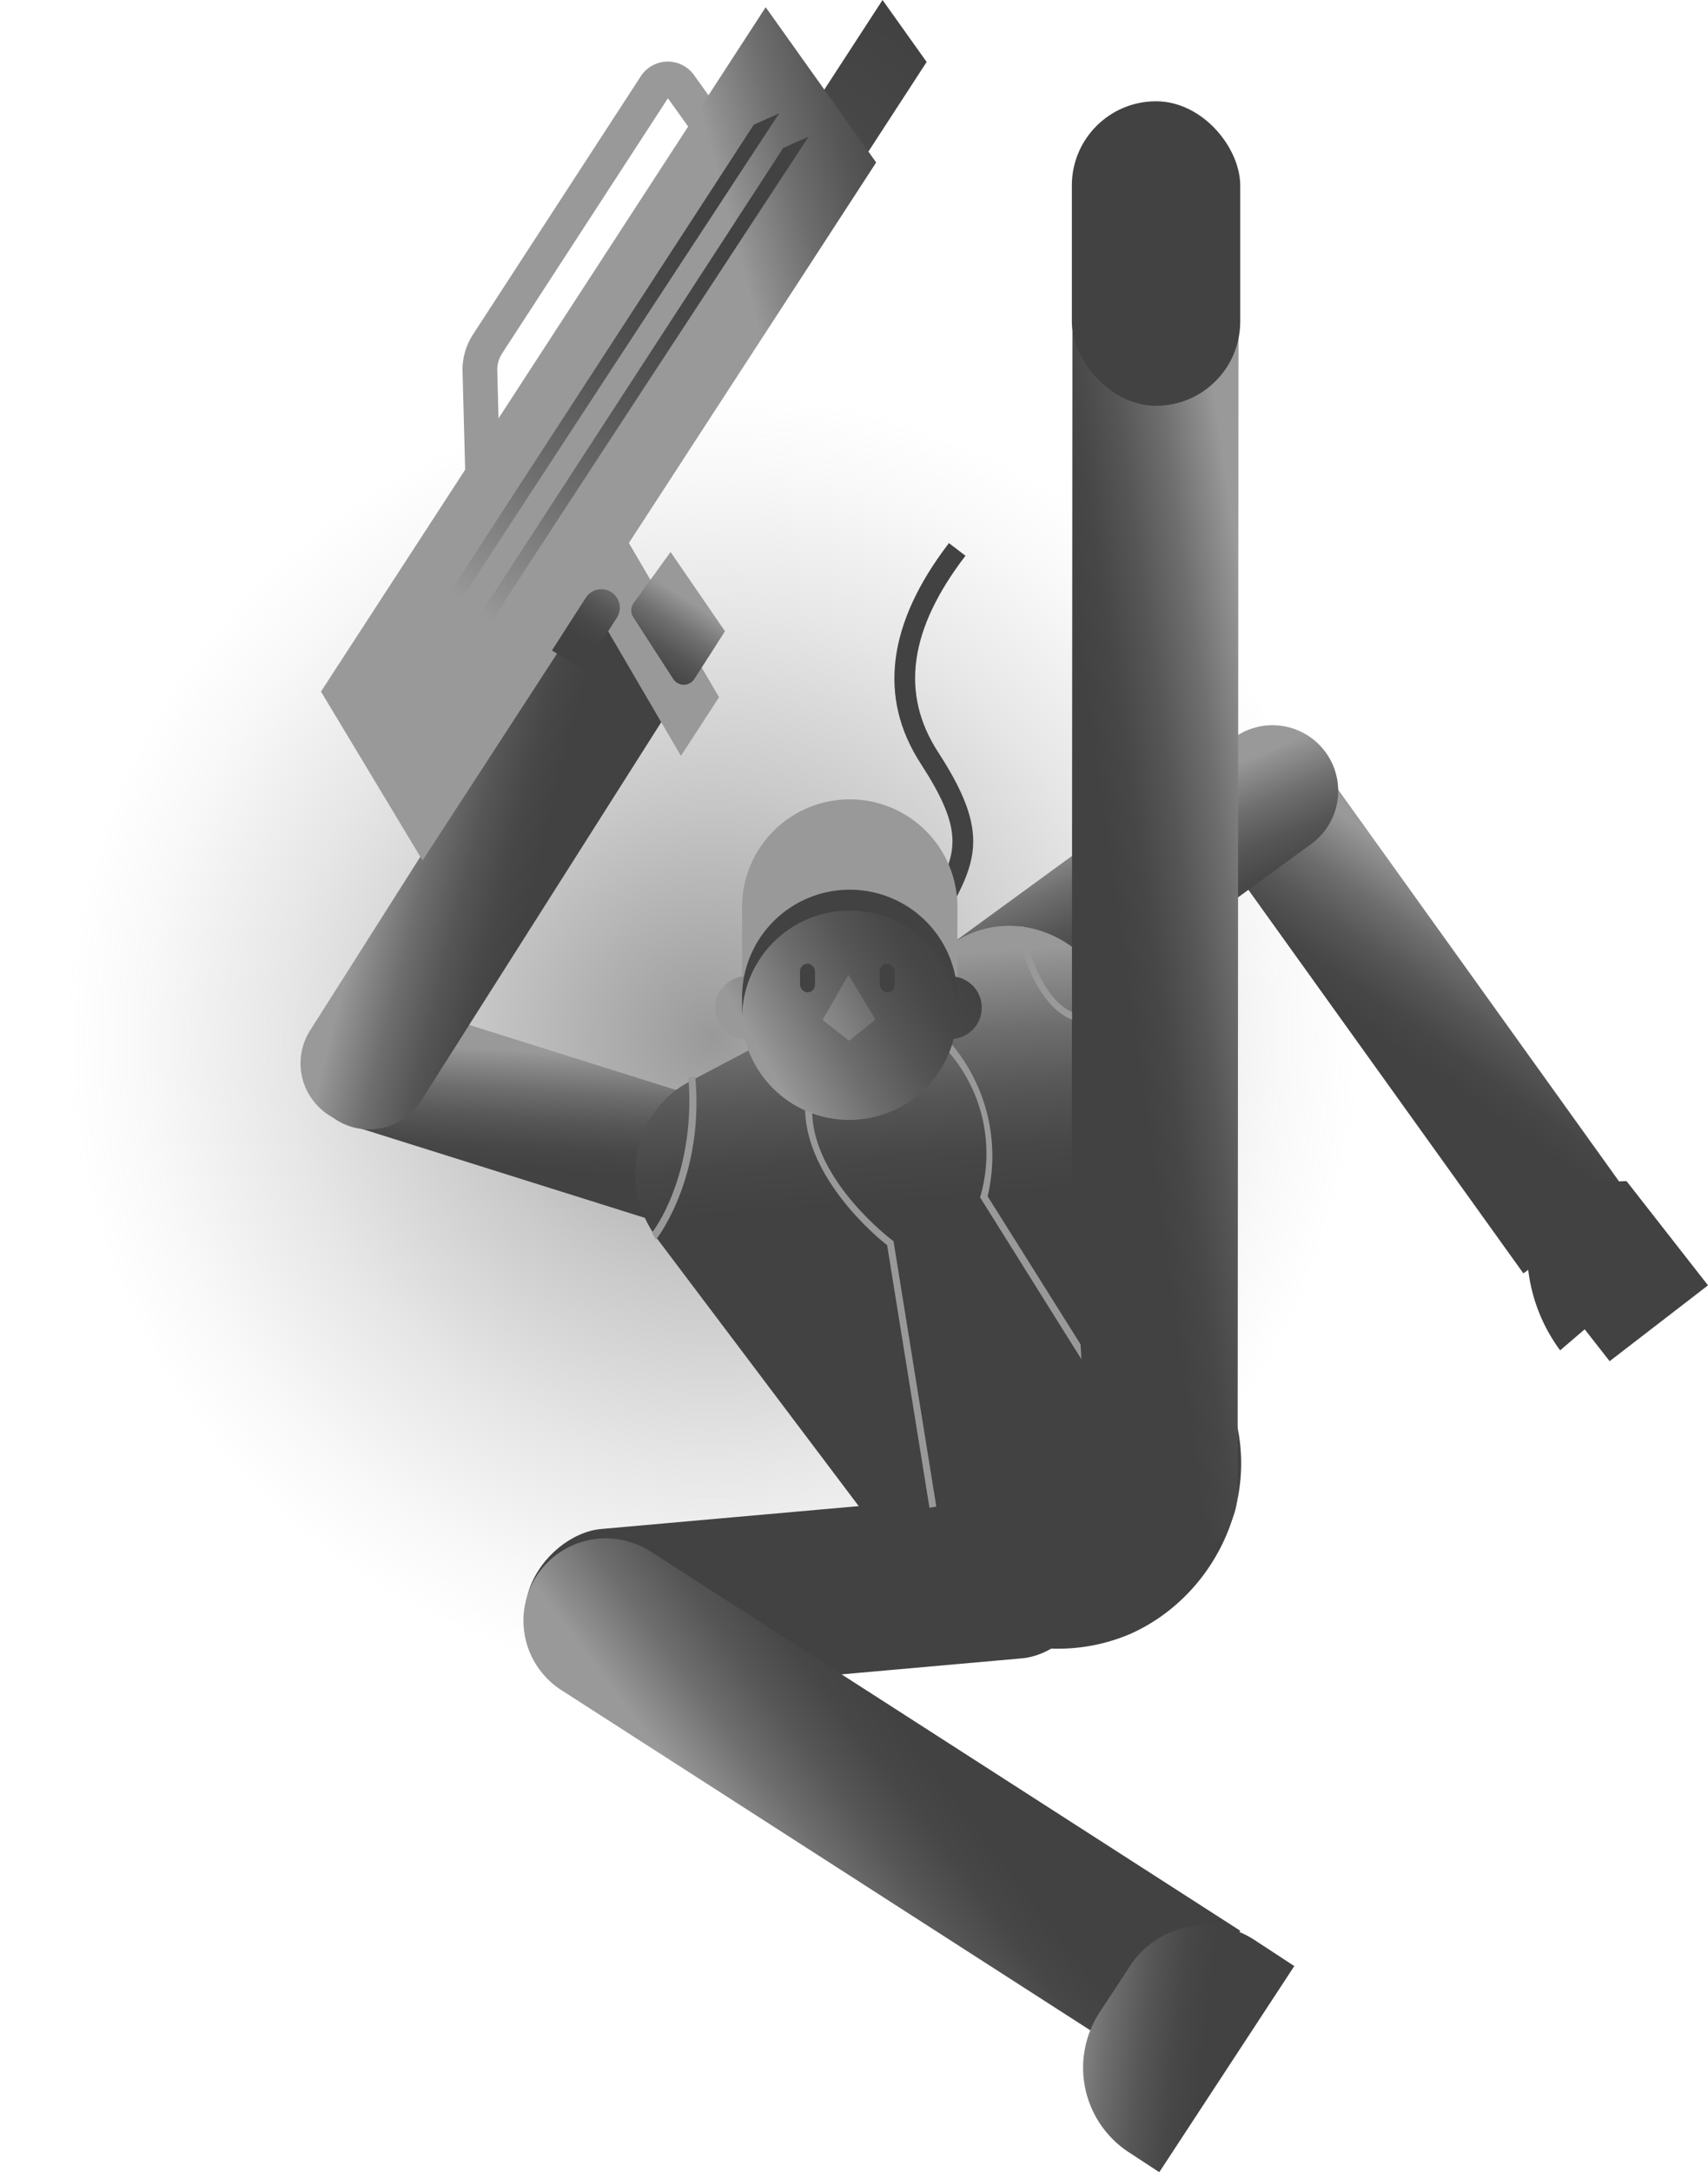 <svg id="Layer_1" data-name="Layer 1" xmlns="http://www.w3.org/2000/svg" xmlns:xlink="http://www.w3.org/1999/xlink" width="198.769" height="252.776" viewBox="0 0 198.769 252.776"><defs><radialGradient id="radial-gradient" cx="82.945" cy="120.722" r="75.213" gradientUnits="userSpaceOnUse"><stop offset="0" stop-color="#999"/><stop offset="0.069" stop-color="#999" stop-opacity="0.909"/><stop offset="0.39" stop-color="#999" stop-opacity="0.521"/><stop offset="0.663" stop-color="#999" stop-opacity="0.238"/><stop offset="0.875" stop-color="#999" stop-opacity="0.065"/><stop offset="1" stop-color="#999" stop-opacity="0"/></radialGradient><linearGradient id="linear-gradient" x1="3716.669" y1="-5818.986" x2="3717.288" y2="-5837.688" gradientTransform="translate(6449.36 -2768.465) rotate(-147.162)" gradientUnits="userSpaceOnUse"><stop offset="0" stop-color="#999"/><stop offset="0.062" stop-color="#909090"/><stop offset="0.326" stop-color="#6e6e6e"/><stop offset="0.577" stop-color="#565656"/><stop offset="0.809" stop-color="#474747"/><stop offset="1" stop-color="#424242"/></linearGradient><linearGradient id="linear-gradient-2" x1="-2340.849" y1="-6812.327" x2="-2357.349" y2="-6810.709" gradientTransform="matrix(-0.93, -0.446, 0.369, -1.125, 453.167, -8602.211)" xlink:href="#linear-gradient"/><linearGradient id="linear-gradient-3" x1="63.321" y1="122.386" x2="62.519" y2="136.28" gradientTransform="translate(-42.121 228.831) rotate(-107.463)" xlink:href="#linear-gradient"/><linearGradient id="linear-gradient-4" x1="105.997" y1="111.362" x2="108.154" y2="139.664" gradientTransform="matrix(1, 0, 0, 1, 0, 0)" xlink:href="#linear-gradient"/><linearGradient id="linear-gradient-5" x1="149.408" y1="-8.073" x2="120.132" y2="-3.395" gradientTransform="matrix(1, -0, -0, 1.13, -0.097, 111.394)" gradientUnits="userSpaceOnUse"><stop offset="0" stop-color="#999"/><stop offset="0.041" stop-color="#909090"/><stop offset="0.216" stop-color="#6e6e6e"/><stop offset="0.383" stop-color="#565656"/><stop offset="0.537" stop-color="#474747"/><stop offset="0.664" stop-color="#424242"/></linearGradient><linearGradient id="linear-gradient-6" x1="-7498.293" y1="1441.36" x2="-7497.523" y2="1418.099" gradientTransform="matrix(-0.579, -0.823, -0.834, 0.63, -3052.916, -6862.58)" xlink:href="#linear-gradient"/><linearGradient id="linear-gradient-7" x1="85.883" y1="117.821" x2="108.005" y2="105.351" gradientTransform="matrix(1, 0, 0, 1, 0, 0)" xlink:href="#linear-gradient"/><linearGradient id="linear-gradient-8" x1="91.605" y1="127.971" x2="113.726" y2="115.501" gradientTransform="matrix(1, 0, 0, 1, 0, 0)" xlink:href="#linear-gradient"/><linearGradient id="linear-gradient-9" x1="88.986" y1="123.326" x2="111.108" y2="110.855" gradientTransform="matrix(1, 0, 0, 1, 0, 0)" xlink:href="#linear-gradient"/><linearGradient id="linear-gradient-10" x1="93.601" y1="120.19" x2="115.723" y2="107.72" gradientTransform="matrix(1, 0, 0, 1, 0, 0)" xlink:href="#linear-gradient"/><linearGradient id="linear-gradient-11" x1="43.931" y1="98.478" x2="62.209" y2="103.048" gradientTransform="matrix(1, 0, 0, 1, 0, 0)" xlink:href="#linear-gradient"/><linearGradient id="linear-gradient-12" x1="123.187" y1="236.832" x2="140.14" y2="238.657" gradientTransform="translate(259.268 -6.964) rotate(56.774)" xlink:href="#linear-gradient"/><linearGradient id="linear-gradient-13" x1="-1934.413" y1="1622.525" x2="-1842.403" y2="1629.543" gradientTransform="translate(-237.628 -2452.384) rotate(-56.983)" xlink:href="#linear-gradient-5"/><linearGradient id="linear-gradient-14" x1="-1915.435" y1="1635.51" x2="-1886.799" y2="1661.302" gradientTransform="translate(-237.628 -2452.384) rotate(-56.983)" xlink:href="#linear-gradient-5"/><linearGradient id="linear-gradient-15" x1="-1908.471" y1="1640.723" x2="-1815.975" y2="1647.778" gradientTransform="translate(-237.628 -2452.384) rotate(-56.983)" xlink:href="#linear-gradient-5"/><linearGradient id="linear-gradient-16" x1="-1956.137" y1="1618.205" x2="-1876.895" y2="1617.437" gradientTransform="translate(-237.628 -2452.384) rotate(-56.983)" xlink:href="#linear-gradient-5"/><linearGradient id="linear-gradient-17" x1="-1956.544" y1="1622.554" x2="-1877.302" y2="1621.785" gradientTransform="translate(-237.628 -2452.384) rotate(-56.983)" xlink:href="#linear-gradient-5"/><linearGradient id="linear-gradient-18" x1="-1973.661" y1="1657.596" x2="-1989.629" y2="1657.596" gradientTransform="translate(-250.666 -2487.771) rotate(-57.304)" xlink:href="#linear-gradient-5"/></defs><title>gd</title><circle cx="82.945" cy="120.722" r="82.945" fill="url(#radial-gradient)"/><path d="M189.637,139.179l-12.353,9.002L140.672,97.119a7.145,7.145,0,0,1,1.562-9.953l.838-.611a7.145,7.145,0,0,1,9.953,1.562Z" fill-rule="evenodd" fill="url(#linear-gradient)"/><path d="M126.818,73.584h0a7.643,7.643,0,0,1,7.643,7.643v52.667A7.643,7.643,0,0,1,126.818,141.537h0a7.643,7.643,0,0,1-7.643-7.643V81.227a7.643,7.643,0,0,1,7.643-7.643Z" transform="translate(138.947 -58.286) rotate(53.88)" fill="url(#linear-gradient-2)"/><rect x="55.247" y="101.789" width="15.285" height="56.158" rx="7.643" ry="7.643" transform="matrix(-0.3, 0.954, -0.954, -0.3, 205.644, 108.85)" fill="url(#linear-gradient-3)"/><path d="M131.536,190.141h0c9.41-4.192,15.024-15.078,12.151-25.378L129.518,117.12c-2.151-7.712-10.707-11.633-17.524-8.031L80.188,125.895c-6.545,3.458-8.279,12.191-3.642,18.342l29.264,38.823A21.435,21.435,0,0,0,131.536,190.141Z" fill-rule="evenodd" fill="url(#linear-gradient-4)"/><path d="M108.97,108.966l-2.157-1.109,2.426-4.717c2.206-4.289,2.674-6.937-2.095-14.284-4.982-7.675-3.875-16.307,3.289-25.657l1.925,1.475c-6.564,8.567-7.604,16.045-3.18,22.861,5.162,7.953,4.856,11.584,2.217,16.714Z" fill="#424242"/><path d="M189.286,137.442l-9.397.399-2.032,5.13-.06.635a19.645,19.645,0,0,0,3.766,13.535h0l2.856-2.449,2.903,3.709,11.448-8.824Z" fill="#424242" fill-rule="evenodd"/><path d="M134.36,182.582h0c5.315.005,9.667-4.038,9.671-8.983L144.137,28.904,124.811,28.887,124.705,173.582C124.7,178.527,129.045,182.577,134.36,182.582Z" fill-rule="evenodd" fill="url(#linear-gradient-5)"/><rect x="84.775" y="152.05" width="19.326" height="66.815" rx="9.663" ry="9.663" transform="translate(270.81 74.976) rotate(84.923)" fill="#424242"/><path d="M133.942,240.805l10.396-16.123L75.696,180.538a9.62,9.62,0,0,0-13.259,2.864v0a9.62,9.62,0,0,0,2.864,13.259Z" fill-rule="evenodd" fill="url(#linear-gradient-6)"/><path d="M111.419,117.778c-4.667-6.177-20.746-5.589-25.06,0l0-12.226a12.53,12.53,0,0,1,12.53-12.53h0a12.53,12.53,0,0,1,12.53,12.53Z" fill="#999" fill-rule="evenodd"/><circle cx="86.874" cy="117.263" r="3.652" fill="url(#linear-gradient-7)"/><circle cx="110.601" cy="117.263" r="3.652" fill="url(#linear-gradient-8)"/><circle cx="98.828" cy="117.778" r="12.547" fill="url(#linear-gradient-9)"/><rect x="102.384" y="112.148" width="1.744" height="3.327" rx="0.872" ry="0.872" transform="translate(206.512 227.623) rotate(-180)" fill="#424242"/><rect x="93.108" y="112.148" width="1.744" height="3.327" rx="0.872" ry="0.872" transform="translate(187.959 227.623) rotate(180)" fill="#424242"/><polygon points="98.737 113.436 95.728 118.695 98.819 121.108 101.882 118.641 98.737 113.436" fill-rule="evenodd" fill="url(#linear-gradient-10)"/><path d="M80.054,79.153l-12.852-8.274L36.102,119.894a7.145,7.145,0,0,0,2.134,9.846l.872.561A7.145,7.145,0,0,0,48.954,128.168Z" fill-rule="evenodd" fill="url(#linear-gradient-11)"/><rect x="124.737" y="11.785" width="19.595" height="35.436" rx="9.798" ry="9.798" fill="#424242"/><path d="M133.489,228.4h6.468a10.459,10.459,0,0,1,10.459,10.459v5.539a0,0,0,0,1,0,0H121.739a0,0,0,0,1,0,0v-4.248A11.75,11.75,0,0,1,133.489,228.4Z" transform="translate(-136.237 220.699) rotate(-56.774)" fill="url(#linear-gradient-12)"/><polygon points="107.839 7.21 86.79 39.601 82.071 31.756 102.707 0 107.839 7.21" fill-rule="evenodd" fill="url(#linear-gradient-13)"/><path d="M54.14,54.915l-.312-11.67A7.535,7.535,0,0,1,55.048,38.919L74.571,8.877a3.752,3.752,0,0,1,6.197-.141l3.727,5.204-3.287,2.354-3.479-4.857L58.438,41.122A3.51,3.51,0,0,0,57.87,43.137l.312,11.67Z" fill="#999"/><polygon points="101.964 18.906 49.176 100.137 37.354 80.481 89.106 0.842 101.964 18.906" fill-rule="evenodd" fill="url(#linear-gradient-14)"/><polygon points="83.678 81.134 79.243 87.96 65.521 64.493 69.956 57.667 83.678 81.134" fill-rule="evenodd" fill="url(#linear-gradient-15)"/><path d="M53.126,70.665,52.385,68.889l35.339-54.381,2.952-1.318S53.132,70.426,53.126,70.665Z" fill-rule="evenodd" fill="url(#linear-gradient-16)"/><path d="M56.551,73.376,55.81,71.6l35.339-54.381,2.952-1.318S56.557,73.137,56.551,73.376Z" fill-rule="evenodd" fill="url(#linear-gradient-17)"/><path d="M78.038,64.235l6.333,9.224-3.566,5.555a1.459,1.459,0,0,1-2.452.004l-4.653-7.193a1.456,1.456,0,0,1,.039-1.642C75.033,68.385,78.038,64.235,78.038,64.235Zm-9.863,5.319-3.939,6.137,3.615,2.32,3.939-6.137a2.148,2.148,0,0,0-.016-2.345h0A2.148,2.148,0,0,0,68.174,69.554Z" fill-rule="evenodd" fill="url(#linear-gradient-18)"/><path d="M86.359,118.489a12.53,12.53,0,0,1,12.53-12.53h0a12.53,12.53,0,0,1,12.53,12.53v-2.425a12.53,12.53,0,0,0-12.53-12.53h0a12.53,12.53,0,0,0-12.53,12.53Z" fill="#424242" fill-rule="evenodd"/><path d="M108.166,175.458l-4.926-30.564c-1.204-.893-9.352-7.761-9.546-15.694l.821.265c.195,7.987,9.242,14.806,9.332,14.871l.137.098,4.98,30.895Z" fill="#999"/><path d="M76.346,144.261l-.48-.809c1.869-2.459,4.984-9.028,4.248-18.043l.802-.1C81.937,136.602,76.882,143.556,76.346,144.261Z" fill="#999"/><path d="M125.849,158.176l-11.797-18.846.058-.179a18.044,18.044,0,0,0-3.641-16.655l.337-.91a20.226,20.226,0,0,1,4.128,17.627L125.754,156.445Z" fill="#999"/><path d="M124.771,118.642c-.18-.047-4.442-1.249-6.494-10.683l.79-.172c1.931,8.883,5.649,9.94,5.689,9.951Z" fill="#999"/></svg>